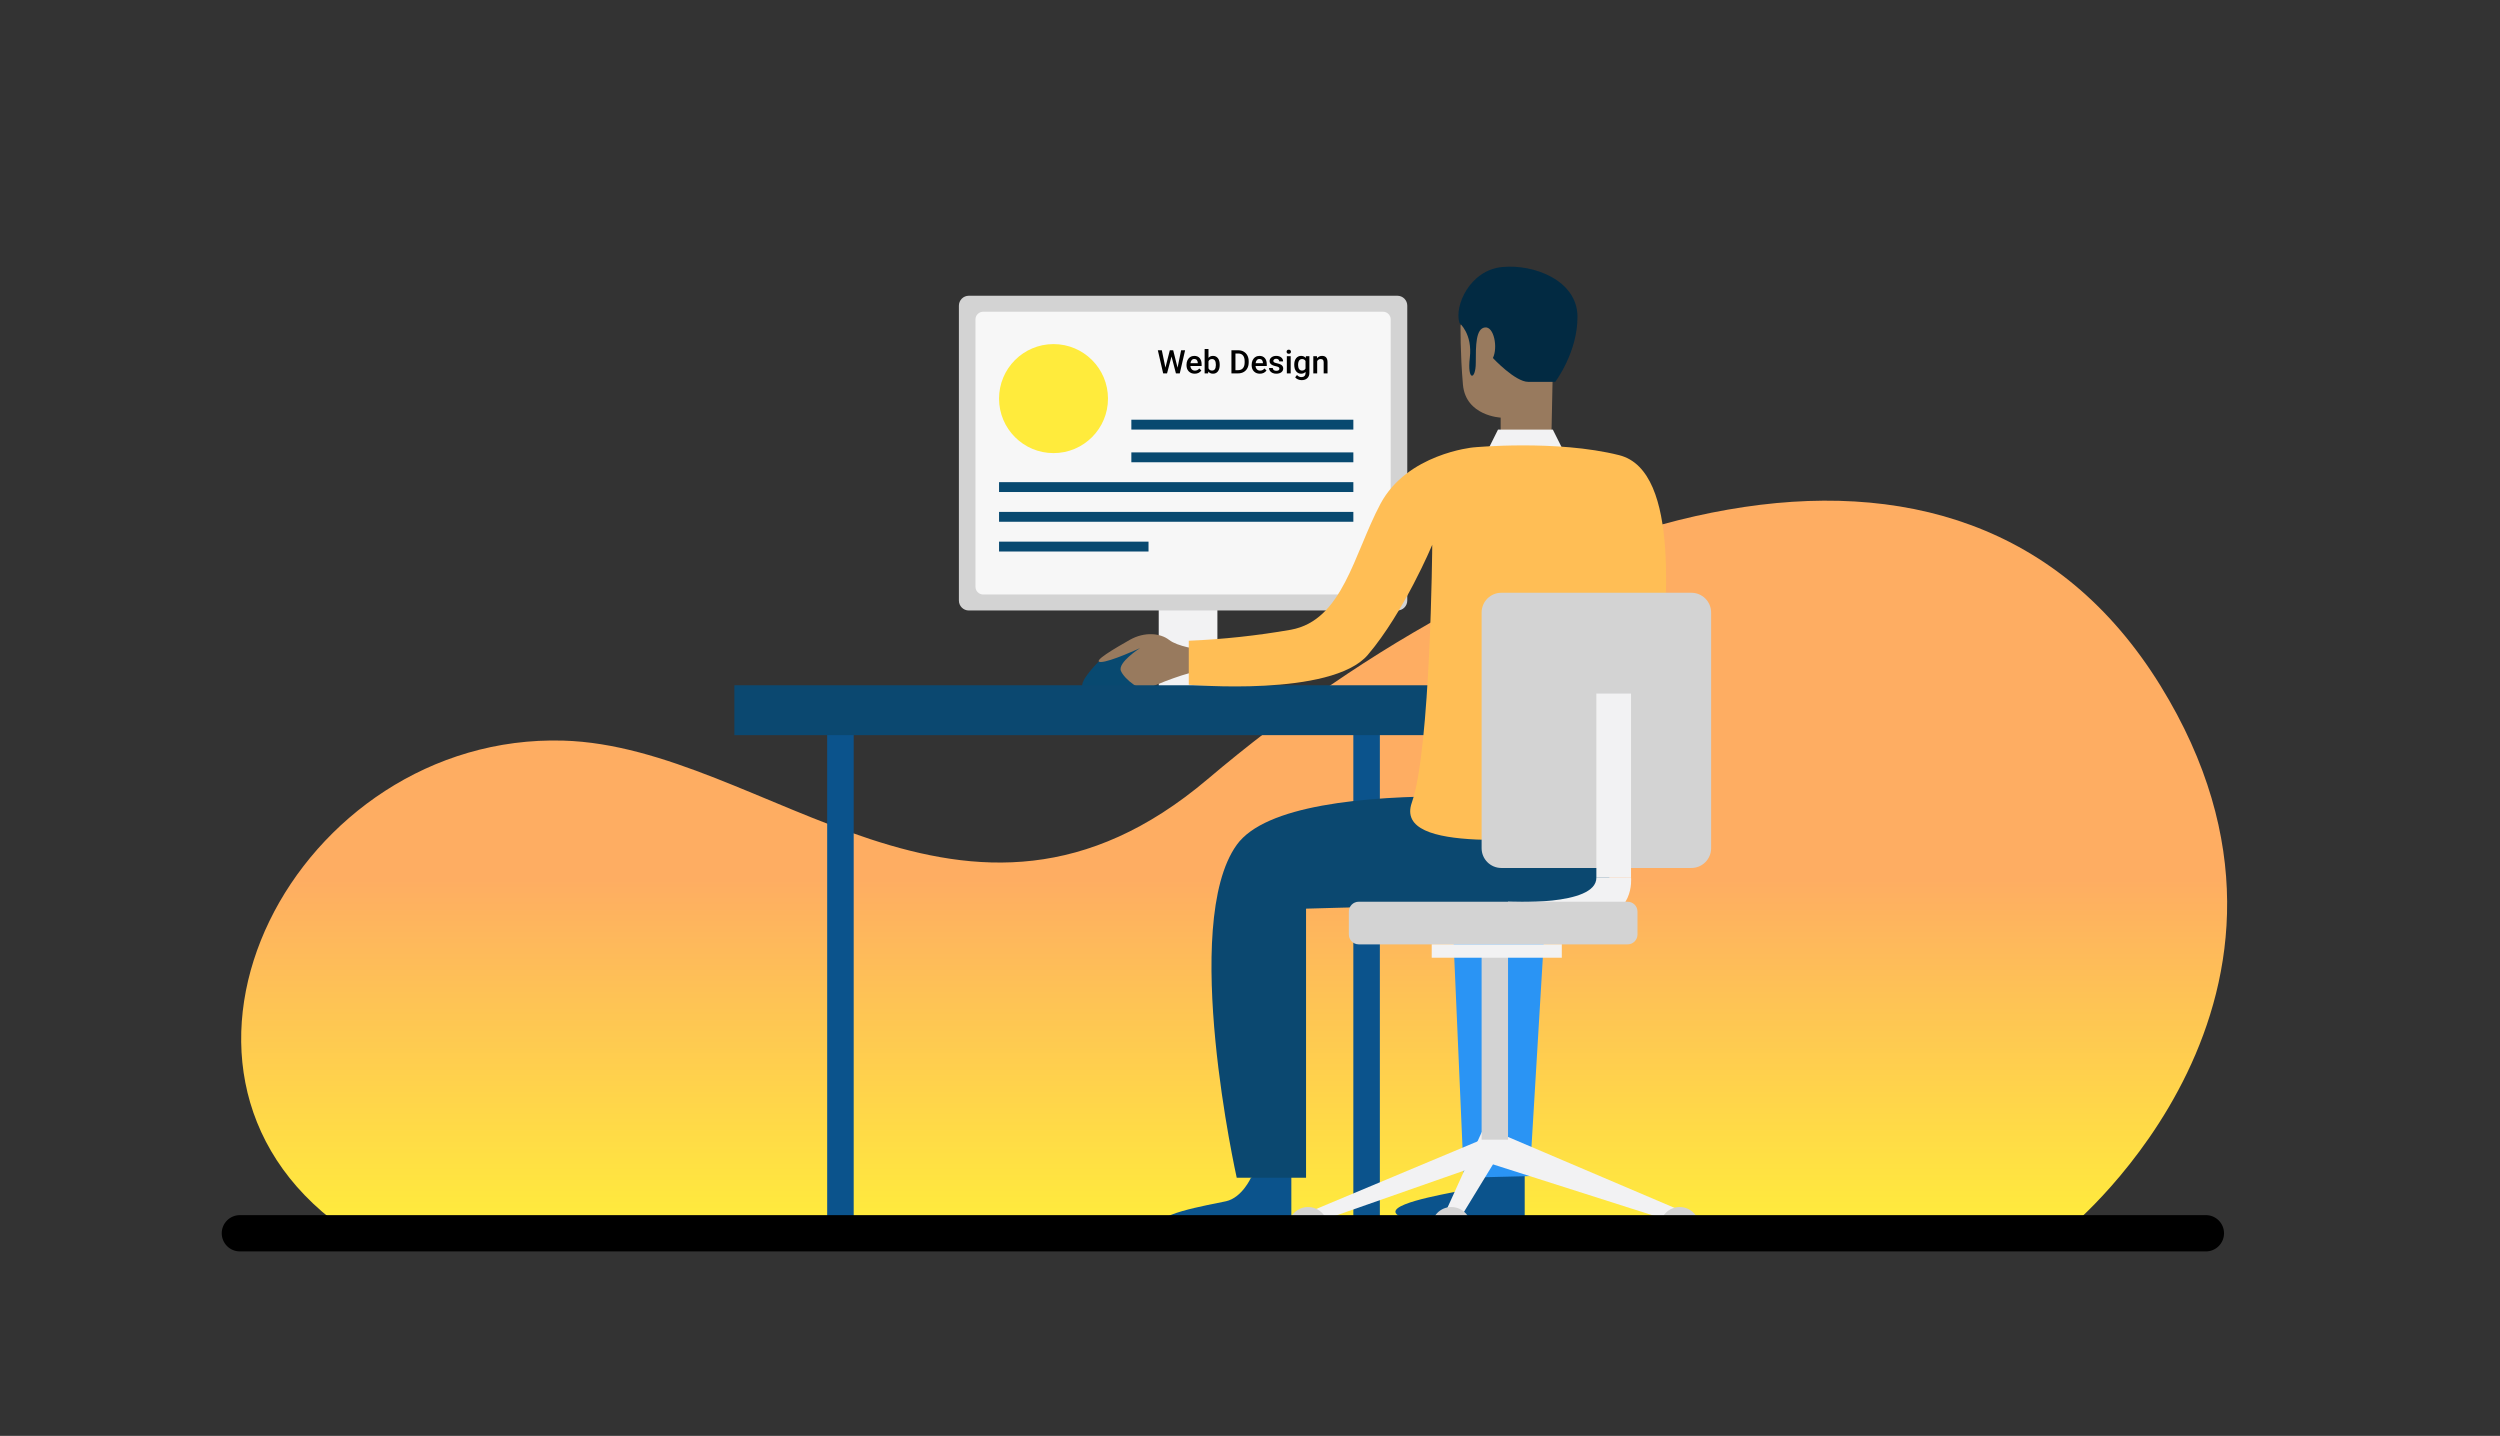 <svg viewBox="0 0 538 309" fill="none" xmlns="http://www.w3.org/2000/svg">
    <rect x="0" y="0" width="538" height="309" fill="#333333" stroke="none"/>
    <path d="M73.535 264.081H445.516C445.516 264.081 506.135 214.346 464.929 147.556C421.752 77.605 328.202 109.789 259.911 167.65C207.654 211.917 164.709 160.631 121.232 159.381C63.836 157.722 25.846 229.716 73.535 264.081Z" fill="url(#paint0_linear)"/>
    <path d="M261.985 126.281H249.358V148.586H261.985V126.281Z" fill="#F2F2F3"/>
    <path d="M300.712 63.643H208.488C207.31 63.643 206.355 64.598 206.355 65.777V129.242C206.355 130.421 207.31 131.376 208.488 131.376H300.712C301.89 131.376 302.845 130.421 302.845 129.242V65.777C302.845 64.598 301.89 63.643 300.712 63.643Z" fill="#D3D3D3"/>
    <path d="M297.624 67.082H211.577C210.662 67.082 209.921 67.823 209.921 68.738V126.278C209.921 127.193 210.662 127.935 211.577 127.935H297.624C298.538 127.935 299.279 127.193 299.279 126.278V68.738C299.279 67.823 298.538 67.082 297.624 67.082Z" fill="#F7F7F7"/>
    <path d="M226.717 97.51C233.192 97.51 238.44 92.258 238.44 85.779C238.44 79.3 233.192 74.048 226.717 74.048C220.242 74.048 214.994 79.3 214.994 85.779C214.994 92.258 220.242 97.51 226.717 97.51Z" fill="#FFEB3C"/>
    <path d="M291.242 90.322H243.467V92.445H291.242V90.322Z" fill="#084970"/>
    <path d="M291.242 97.355H243.467V99.478H291.242V97.355Z" fill="#084970"/>
    <path d="M291.242 103.758H214.994V105.881H291.242V103.758Z" fill="#084970"/>
    <path d="M291.242 110.161H214.994V112.284H291.242V110.161Z" fill="#084970"/>
    <path d="M253.411 79.123L254.177 75.377H255.034L253.886 80.353H253.059L252.112 76.72L251.145 80.353H250.314L249.166 75.377H250.024L250.796 79.116L251.746 75.377H252.471L253.411 79.123ZM257.106 80.421C256.579 80.421 256.152 80.256 255.824 79.926C255.498 79.593 255.335 79.151 255.335 78.6V78.497C255.335 78.128 255.406 77.799 255.547 77.509C255.691 77.218 255.891 76.991 256.149 76.829C256.406 76.667 256.693 76.587 257.01 76.587C257.514 76.587 257.902 76.747 258.176 77.069C258.451 77.39 258.589 77.844 258.589 78.432V78.767H256.173C256.198 79.073 256.299 79.314 256.477 79.492C256.657 79.67 256.882 79.758 257.154 79.758C257.534 79.758 257.844 79.605 258.083 79.297L258.531 79.724C258.383 79.945 258.185 80.117 257.936 80.24C257.69 80.361 257.413 80.421 257.106 80.421ZM257.007 77.253C256.779 77.253 256.594 77.333 256.453 77.492C256.314 77.652 256.225 77.874 256.186 78.159H257.769V78.097C257.751 77.819 257.677 77.61 257.547 77.468C257.417 77.325 257.237 77.253 257.007 77.253ZM262.482 78.542C262.482 79.116 262.353 79.573 262.096 79.912C261.841 80.252 261.489 80.421 261.04 80.421C260.607 80.421 260.27 80.265 260.028 79.953L259.987 80.353H259.235V75.103H260.066V77.01C260.305 76.728 260.627 76.587 261.033 76.587C261.484 76.587 261.838 76.754 262.096 77.089C262.353 77.424 262.482 77.892 262.482 78.494V78.542ZM261.652 78.47C261.652 78.069 261.581 77.768 261.44 77.567C261.298 77.367 261.093 77.267 260.824 77.267C260.464 77.267 260.212 77.424 260.066 77.738V79.263C260.214 79.584 260.469 79.745 260.831 79.745C261.091 79.745 261.292 79.648 261.433 79.454C261.574 79.26 261.647 78.968 261.652 78.576V78.47ZM265.005 80.353V75.377H266.474C266.914 75.377 267.304 75.475 267.643 75.671C267.985 75.867 268.249 76.144 268.436 76.504C268.623 76.865 268.717 77.277 268.717 77.742V77.991C268.717 78.463 268.622 78.878 268.433 79.236C268.246 79.593 267.978 79.869 267.63 80.063C267.283 80.256 266.886 80.353 266.437 80.353H265.005ZM265.869 76.074V79.663H266.433C266.887 79.663 267.234 79.521 267.476 79.239C267.72 78.954 267.844 78.546 267.848 78.015V77.738C267.848 77.198 267.731 76.786 267.496 76.501C267.262 76.216 266.921 76.074 266.474 76.074H265.869ZM271.126 80.421C270.6 80.421 270.173 80.256 269.844 79.926C269.519 79.593 269.356 79.151 269.356 78.6V78.497C269.356 78.128 269.426 77.799 269.568 77.509C269.711 77.218 269.912 76.991 270.169 76.829C270.427 76.667 270.714 76.587 271.031 76.587C271.534 76.587 271.923 76.747 272.196 77.069C272.472 77.39 272.61 77.844 272.61 78.432V78.767H270.193C270.218 79.073 270.32 79.314 270.497 79.492C270.677 79.67 270.903 79.758 271.174 79.758C271.555 79.758 271.865 79.605 272.104 79.297L272.552 79.724C272.403 79.945 272.205 80.117 271.957 80.24C271.711 80.361 271.434 80.421 271.126 80.421ZM271.027 77.253C270.799 77.253 270.615 77.333 270.473 77.492C270.334 77.652 270.246 77.874 270.207 78.159H271.789V78.097C271.771 77.819 271.697 77.61 271.567 77.468C271.437 77.325 271.257 77.253 271.027 77.253ZM275.33 79.348C275.33 79.2 275.269 79.087 275.146 79.01C275.025 78.932 274.823 78.864 274.541 78.805C274.258 78.746 274.022 78.67 273.833 78.579C273.419 78.379 273.211 78.088 273.211 77.708C273.211 77.389 273.346 77.122 273.615 76.908C273.883 76.694 274.225 76.587 274.64 76.587C275.082 76.587 275.439 76.696 275.71 76.915C275.983 77.133 276.12 77.417 276.12 77.766H275.289C275.289 77.606 275.23 77.474 275.112 77.369C274.993 77.262 274.836 77.209 274.64 77.209C274.458 77.209 274.308 77.251 274.192 77.335C274.078 77.419 274.021 77.532 274.021 77.674C274.021 77.801 274.075 77.9 274.182 77.971C274.289 78.041 274.505 78.113 274.831 78.186C275.157 78.257 275.412 78.342 275.597 78.442C275.784 78.54 275.922 78.659 276.01 78.798C276.102 78.937 276.147 79.106 276.147 79.304C276.147 79.636 276.009 79.906 275.734 80.114C275.458 80.319 275.097 80.421 274.65 80.421C274.347 80.421 274.077 80.367 273.84 80.257C273.603 80.148 273.419 79.998 273.286 79.806C273.154 79.615 273.088 79.409 273.088 79.188H273.895C273.906 79.384 273.98 79.535 274.117 79.642C274.254 79.747 274.435 79.799 274.66 79.799C274.879 79.799 275.045 79.758 275.159 79.676C275.273 79.592 275.33 79.483 275.33 79.348ZM277.757 80.353H276.927V76.655H277.757V80.353ZM276.875 75.695C276.875 75.567 276.915 75.461 276.995 75.377C277.077 75.292 277.193 75.25 277.344 75.25C277.494 75.25 277.61 75.292 277.692 75.377C277.774 75.461 277.815 75.567 277.815 75.695C277.815 75.82 277.774 75.925 277.692 76.009C277.61 76.091 277.494 76.132 277.344 76.132C277.193 76.132 277.077 76.091 276.995 76.009C276.915 75.925 276.875 75.82 276.875 75.695ZM278.519 78.477C278.519 77.903 278.654 77.445 278.923 77.103C279.194 76.759 279.553 76.587 279.999 76.587C280.421 76.587 280.752 76.734 280.994 77.028L281.031 76.655H281.78V80.24C281.78 80.726 281.628 81.109 281.325 81.389C281.025 81.669 280.618 81.809 280.105 81.809C279.834 81.809 279.569 81.752 279.309 81.638C279.051 81.527 278.855 81.38 278.721 81.197L279.114 80.698C279.369 81.001 279.684 81.153 280.057 81.153C280.333 81.153 280.551 81.078 280.71 80.927C280.87 80.779 280.949 80.561 280.949 80.271V80.022C280.71 80.288 280.391 80.421 279.992 80.421C279.559 80.421 279.205 80.249 278.929 79.905C278.656 79.561 278.519 79.085 278.519 78.477ZM279.346 78.549C279.346 78.92 279.422 79.213 279.572 79.427C279.725 79.639 279.935 79.745 280.204 79.745C280.539 79.745 280.788 79.601 280.949 79.314V77.687C280.792 77.407 280.546 77.267 280.211 77.267C279.938 77.267 279.725 77.375 279.572 77.591C279.422 77.808 279.346 78.127 279.346 78.549ZM283.407 76.655L283.431 77.082C283.704 76.752 284.063 76.587 284.508 76.587C285.278 76.587 285.67 77.028 285.683 77.909V80.353H284.853V77.957C284.853 77.722 284.802 77.549 284.699 77.438C284.599 77.324 284.434 77.267 284.203 77.267C283.868 77.267 283.619 77.418 283.455 77.721V80.353H282.624V76.655H283.407Z" fill="black"/>
    <path d="M247.161 116.562H214.994V118.685H247.161V116.562Z" fill="#084970"/>
    <path d="M236.425 142.392C236.425 142.392 232.153 146.589 232.993 147.922C233.834 149.256 247.124 148.171 247.124 148.171L248.368 140.895L247.225 138.32C247.225 138.32 237.837 141.545 236.425 142.392Z" fill="#084970"/>
    <path d="M257.821 139.705C257.821 139.705 253.484 139.176 251.582 137.702C249.681 136.229 246.295 135.903 243.121 137.702C239.947 139.502 234.872 142.463 236.882 142.463C238.892 142.463 245.343 139.468 245.343 139.468C245.343 139.468 240.482 142.569 241.217 144.369C241.952 146.168 245.626 149.024 247.121 148.18C248.617 147.336 256.129 144.369 258.668 144.369C261.207 144.369 257.821 139.705 257.821 139.705Z" fill="#987A5E"/>
    <path d="M183.715 154.623H178.008V263.98H183.715V154.623Z" fill="#0B538C"/>
    <path d="M296.946 154.623H291.239V263.98H296.946V154.623Z" fill="#0B538C"/>
    <path d="M318.843 147.47H158.035V158.202H318.843V147.47Z" fill="#0B4870"/>
    <path d="M269.202 253.452C269.202 253.452 267.286 257.743 263.835 258.51C260.383 259.277 246.392 261.586 250.993 263.98C255.594 266.375 277.897 266.183 277.897 266.183V248.917L269.202 253.452Z" fill="#0B538C"/>
    <path d="M319.424 251.223C319.424 251.223 317.505 255.514 314.057 256.284C310.608 257.054 296.614 259.36 301.212 261.755C305.81 264.149 328.116 263.955 328.116 263.955V246.694L319.424 251.223Z" fill="#0B538C"/>
    <path d="M312.327 191.594L315.014 253.451L329.197 253.097L333.049 188.891L312.327 191.594Z" fill="#2A94F4"/>
    <path d="M318.846 245.257L281.857 260.75L282.984 263.168L320.667 249.955V243.026L318.846 245.257Z" fill="#F2F2F3"/>
    <path d="M318.846 243.672L310.522 262.041L314.683 261.394L324.531 245.257L323.564 241.738L318.846 243.672Z" fill="#F2F2F3"/>
    <path d="M318.846 249.795L360.762 263.168V260.106L320.667 243.026L318.846 249.795Z" fill="#F2F2F3"/>
    <path d="M324.528 204.664H318.843V245.257H324.528V204.664Z" fill="#D3D3D3"/>
    <path d="M350.997 173.684C350.997 173.684 350.082 194.35 336.305 194.35C322.529 194.35 281.062 195.543 281.062 195.543V253.452H266.145C266.145 253.452 253.915 198.827 266.145 181.812C278.374 164.797 350.997 173.684 350.997 173.684Z" fill="#0B4870"/>
    <path d="M322.944 92.445V89.87C322.944 89.87 315.423 89.527 314.826 82.772C314.228 76.017 314.314 70.031 314.314 70.031C314.913 68.411 315.998 67.015 317.42 66.035C318.843 65.055 320.533 64.539 322.26 64.558C328.499 64.475 334.395 68.406 334.395 68.406L333.883 92.949C333.883 92.949 326.875 96.634 322.944 92.445Z" fill="#987A5E"/>
    <path d="M320.239 96.72L322.374 92.445H334.167L336.305 96.72H320.239Z" fill="#F2F2F3"/>
    <path d="M316.999 96.285C316.999 96.285 302.799 97.638 297.055 108.462C291.31 119.285 288.948 133.491 277.797 135.519C270.533 136.788 263.193 137.58 255.825 137.888V147.347C255.825 147.347 286.587 150.054 294.361 140.921C302.136 131.788 308.221 117.245 308.221 117.245C308.221 117.245 307.883 161.215 303.826 172.717C299.768 184.218 331.882 179.818 342.362 180.496C352.841 181.174 356.899 156.142 357.573 144.303C358.248 132.464 361.968 101.346 348.446 97.953C334.924 94.56 316.999 96.285 316.999 96.285Z" fill="#FFBE55"/>
    <path d="M314.085 69.525C314.085 69.525 316.905 71.834 316.307 76.964C315.709 82.094 317.588 81.828 317.588 78.077C317.588 74.326 317.588 70.721 319.555 70.466C321.522 70.212 322.375 74.827 321.271 77.047C321.271 77.047 326.057 82.177 328.877 82.177H334.69C334.69 82.177 339.551 75.765 339.474 68.069C339.396 60.372 330.161 56.782 323.238 57.465C316.316 58.149 312.89 65.851 314.085 69.525Z" fill="#022A42"/>
    <path d="M363.987 127.563H323.092C320.746 127.563 318.843 129.466 318.843 131.814V182.536C318.843 184.884 320.746 186.788 323.092 186.788H363.987C366.334 186.788 368.236 184.884 368.236 182.536V131.814C368.236 129.466 366.334 127.563 363.987 127.563Z" fill="#D3D3D3"/>
    <path d="M350.997 149.258H343.54V188.891H350.997V149.258Z" fill="#F2F2F3"/>
    <path d="M343.54 188.891C343.54 195.091 324.531 194.041 324.531 194.041V197.585H342.259C351.878 197.585 351.005 188.879 351.005 188.879" fill="#F2F2F3"/>
    <path d="M350.265 194.052H292.394C291.221 194.052 290.27 195.004 290.27 196.178V201.102C290.27 202.276 291.221 203.228 292.394 203.228H350.265C351.438 203.228 352.389 202.276 352.389 201.102V196.178C352.389 195.004 351.438 194.052 350.265 194.052Z" fill="#D3D3D3"/>
    <path d="M336.1 203.228H308.103V206.1H336.1V203.228Z" fill="#F2F2F3"/>
    <path d="M361.471 268.206C363.803 268.206 365.694 266.314 365.694 263.981C365.694 261.647 363.803 259.755 361.471 259.755C359.138 259.755 357.247 261.647 357.247 263.981C357.247 266.314 359.138 268.206 361.471 268.206Z" fill="#D3D3D3"/>
    <path d="M312.327 268.206C314.659 268.206 316.55 266.314 316.55 263.981C316.55 261.647 314.659 259.755 312.327 259.755C309.994 259.755 308.103 261.647 308.103 263.981C308.103 266.314 309.994 268.206 312.327 268.206Z" fill="#D3D3D3"/>
    <path d="M281.497 268.206C283.829 268.206 285.72 266.314 285.72 263.981C285.72 261.647 283.829 259.755 281.497 259.755C279.164 259.755 277.274 261.647 277.274 263.981C277.274 266.314 279.164 268.206 281.497 268.206Z" fill="#D3D3D3"/>
    <path d="M474.708 261.494H51.62C49.465 261.494 47.717 263.243 47.717 265.4C47.717 267.556 49.465 269.305 51.62 269.305H474.708C476.863 269.305 478.611 267.556 478.611 265.4C478.611 263.243 476.863 261.494 474.708 261.494Z" fill="black"/>
    <defs>
    <linearGradient id="paint0_linear" x1="265.591" y1="107.744" x2="265.591" y2="264.081" gradientUnits="userSpaceOnUse">
    <stop offset="0.521" stop-color="#FEAD62"/>
    <stop offset="1" stop-color="#FFEC3C"/>
    </linearGradient>
    </defs>
    </svg>
